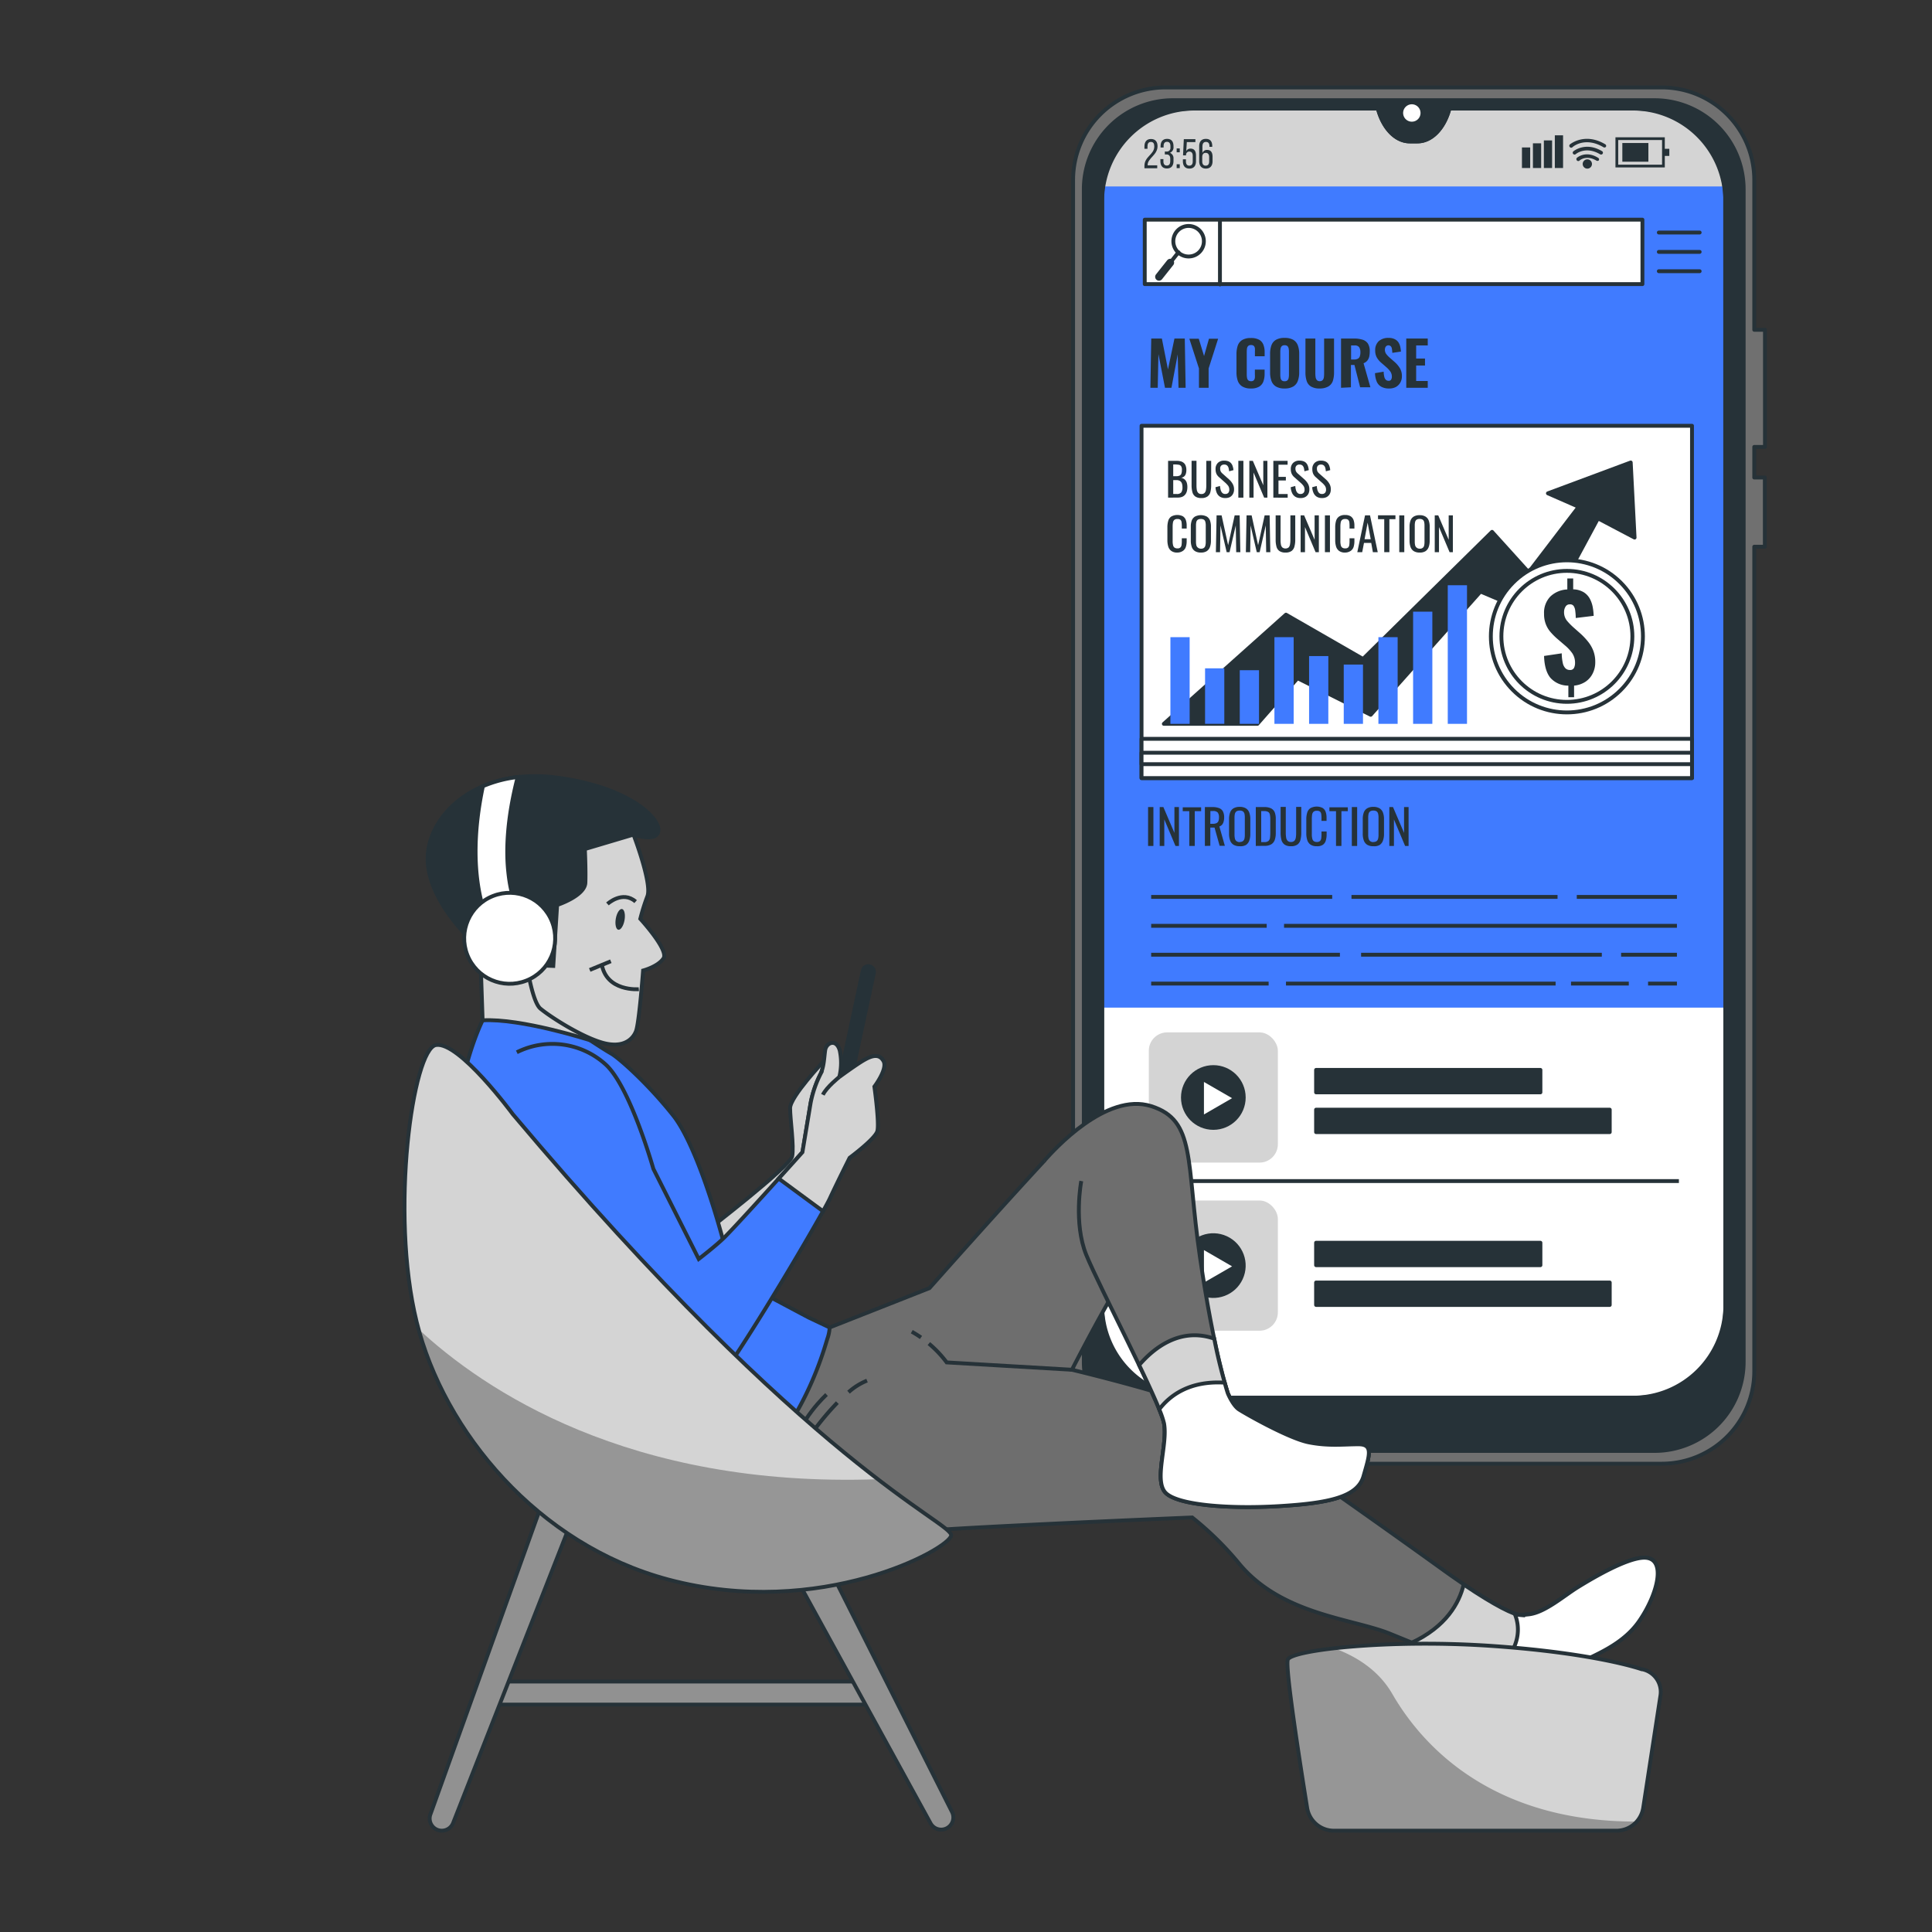 <svg xmlns="http://www.w3.org/2000/svg" viewBox="0 0 500 500"><rect x="0" y="0" width="500" height="500" fill="#333333" stroke="none"/><g id="freepik--Device--inject-11"><path d="M446.52,43.18V346.63a15.09,15.09,0,0,1-15.08,15.09H300.32a15.09,15.09,0,0,1-15.08-15.09V43.17A15.07,15.07,0,0,1,300.31,28.1h56.28l.05.17c1.4,5.05,4.63,8.33,8.21,8.33h2c3.59,0,6.81-3.28,8.22-8.33l.05-.17h56.27A15.08,15.08,0,0,1,446.52,43.18Z" style="fill:#fff"></path><path d="M446.52,260.77V43.18A15.08,15.08,0,0,0,431.44,28.1H375.17l-.05.17c-1.41,5.05-4.63,8.33-8.22,8.33h-2c-3.58,0-6.81-3.28-8.21-8.33l-.05-.17H300.31a15.07,15.07,0,0,0-15.07,15.07v217.6Z" style="fill:#407BFF"></path><path d="M375.12,28.27c-1.41,5.05-4.63,8.33-8.22,8.33h-2c-3.58,0-6.81-3.28-8.21-8.33l-.05-.17H309.16a23.93,23.93,0,0,0-23.63,20.15H446.22A23.93,23.93,0,0,0,422.6,28.1H375.17Z" style="fill:#d4d4d4"></path><path d="M456.77,115.66V85.35H454V46.55a23.92,23.92,0,0,0-23.92-23.92H301.64a23.92,23.92,0,0,0-23.92,23.92V354.88a23.92,23.92,0,0,0,23.92,23.92H430.11A23.92,23.92,0,0,0,454,354.88V141.49h2.74V123.58H454v-7.92ZM446.52,337.8a23.93,23.93,0,0,1-23.92,23.92H309.16a23.92,23.92,0,0,1-23.92-23.92V52A23.92,23.92,0,0,1,309.16,28.1h47.43l.05.17c1.4,5.05,4.63,8.33,8.21,8.33h2c3.59,0,6.81-3.28,8.22-8.33l.05-.17H422.6A23.93,23.93,0,0,1,446.52,52Z" style="fill:#707070;stroke:#263238;stroke-linejoin:round"></path><path d="M428.2,25.93H303.56A23.06,23.06,0,0,0,280.49,49V352.44a23.06,23.06,0,0,0,23.07,23.06H428.2a23.06,23.06,0,0,0,23.06-23.06V49A23.06,23.06,0,0,0,428.2,25.93Zm18.32,312.72a23.07,23.07,0,0,1-23.07,23.07H308.31a23.07,23.07,0,0,1-23.07-23.07V51.16A23.06,23.06,0,0,1,308.3,28.1h48.29l.05.17c1.4,5.05,4.63,8.33,8.21,8.33h2c3.59,0,6.81-3.28,8.22-8.33l.05-.17h48.28a23.07,23.07,0,0,1,23.07,23.07Z" style="fill:#263238;stroke:#263238;stroke-linejoin:round"></path><path d="M367.63,29.24a2.25,2.25,0,1,0-2.25,2.25A2.24,2.24,0,0,0,367.63,29.24Z" style="fill:#fff"></path><path d="M299.57,37.85c0,2.27-2.55,3.09-2.56,4.82v.12h2.48v.76h-3.31v-.64c0-2.43,2.55-2.91,2.55-5,0-.77-.26-1.18-.88-1.18s-.88.44-.88,1.11v.66h-.79v-.61c0-1.15.53-1.92,1.69-1.92S299.57,36.7,299.57,37.85Z" style="fill:#263238"></path><path d="M303.7,37.84V38a1.5,1.5,0,0,1-.92,1.55,1.5,1.5,0,0,1,.92,1.56v.58c0,1.16-.54,1.91-1.7,1.91s-1.69-.75-1.69-1.91v-.51h.78v.57c0,.68.28,1.09.88,1.09s.89-.4.89-1.17v-.58c0-.74-.32-1.1-.95-1.12h-.45v-.75H302a.91.91,0,0,0,.91-1v-.35c0-.77-.27-1.17-.89-1.17s-.88.42-.88,1.1v.38h-.78v-.34c0-1.15.53-1.9,1.69-1.9S303.7,36.69,303.7,37.84Z" style="fill:#263238"></path><path d="M305.32,38.41v1h-.8v-1Zm0,4.1v1h-.8v-1Z" style="fill:#263238"></path><path d="M307,39.09a1.23,1.23,0,0,1,1.12-.63c1,0,1.4.71,1.4,1.79v1.47c0,1.16-.54,1.91-1.7,1.91s-1.69-.75-1.69-1.91v-.5h.79v.56c0,.68.28,1.09.88,1.09s.88-.41.88-1.09V40.31c0-.67-.28-1.08-.88-1.08a.82.82,0,0,0-.85.8v.18h-.78l.2-4.19h3v.75h-2.22Z" style="fill:#263238"></path><path d="M313.73,37.83V38H313v-.2c0-.67-.28-1.07-.9-1.07s-.91.41-.91,1.21V39.6a1.21,1.21,0,0,1,1.22-.8c1,0,1.4.7,1.4,1.78v1.14c0,1.16-.58,1.91-1.73,1.91s-1.73-.75-1.73-1.91V37.88c0-1.19.54-1.94,1.73-1.94S313.73,36.68,313.73,37.83Zm-2.59,2.82v1.13c0,.68.28,1.09.89,1.09s.9-.41.9-1.09V40.65c0-.68-.29-1.09-.9-1.09S311.14,40,311.14,40.65Z" style="fill:#263238"></path><rect x="393.88" y="38.16" width="2.13" height="5.32" style="fill:#263238"></rect><rect x="396.72" y="37.09" width="2.13" height="6.39" style="fill:#263238"></rect><rect x="399.55" y="36.34" width="2.13" height="7.14" style="fill:#263238"></rect><rect x="402.39" y="35.02" width="2.13" height="8.46" style="fill:#263238"></rect><path d="M430.85,43.33H418.08v-7.8h12.77Zm-12.06-.71h11.35V36.24H418.79Z" style="fill:#263238"></path><rect x="419.86" y="37.01" width="6.74" height="4.84" style="fill:#263238"></rect><rect x="430.41" y="38.51" width="1.61" height="1.84" style="fill:#263238"></rect><path d="M413.4,41.64a.51.51,0,0,1-.24-.07c-2.6-1.55-4.32-.11-4.39,0a.47.47,0,0,1-.67-.05.48.48,0,0,1,0-.67c.09-.08,2.29-2,5.51,0a.47.47,0,0,1,.16.65A.49.49,0,0,1,413.4,41.64Z" style="fill:#263238"></path><path d="M414.36,40a.5.5,0,0,1-.24-.06c-3.76-2.24-6.28-.08-6.31-.06a.47.47,0,1,1-.63-.71s3.08-2.64,7.43-.05a.47.47,0,0,1,.16.65A.48.48,0,0,1,414.36,40Z" style="fill:#263238"></path><path d="M415.24,38.18a.55.55,0,0,1-.25-.07c-4.76-2.83-7.92-.17-8.05,0a.47.47,0,0,1-.67-.05.47.47,0,0,1,0-.67s3.79-3.25,9.17-.05a.48.48,0,0,1,.17.65A.49.49,0,0,1,415.24,38.18Z" style="fill:#263238"></path><path d="M412,42.43a1.2,1.2,0,1,1-1.2-1.19A1.2,1.2,0,0,1,412,42.43Z" style="fill:#263238"></path><rect x="295.43" y="110.19" width="142.46" height="91.17" style="fill:#fff;stroke:#263238;stroke-linecap:round;stroke-linejoin:round"></rect><rect x="295.43" y="191.21" width="142.46" height="10.16" style="fill:#fff;stroke:#263238;stroke-linecap:round;stroke-linejoin:round"></rect><rect x="295.43" y="194.81" width="142.46" height="2.96" style="fill:#fff;stroke:#263238;stroke-linecap:round;stroke-linejoin:round"></rect><path d="M297.72,100.36l.22-12.75h2.75l1.58,8,1.68-8h2.67l.22,12.75H305l-.21-8.64-1.62,8.64H301.5l-1.7-8.71-.18,8.71Z" style="fill:#263238"></path><path d="M310.29,100.36v-5l-2.49-7.7h2.44l1.37,4.48,1.27-4.48h2.37l-2.46,7.7v5Z" style="fill:#263238"></path><path d="M323.72,100.54a4.09,4.09,0,0,1-2.25-.54,2.81,2.81,0,0,1-1.15-1.49A6.72,6.72,0,0,1,320,96.3V91.72a7,7,0,0,1,.33-2.28A2.73,2.73,0,0,1,321.47,88a4.19,4.19,0,0,1,2.25-.52,4.33,4.33,0,0,1,2.15.45,2.5,2.5,0,0,1,1.1,1.3,5.21,5.21,0,0,1,.32,1.93V92.2h-2.52V91a7.21,7.21,0,0,0,0-.83,1.13,1.13,0,0,0-.26-.63,1,1,0,0,0-.74-.24,1,1,0,0,0-.75.25,1.16,1.16,0,0,0-.3.65,6.13,6.13,0,0,0-.06.89v5.8a5,5,0,0,0,.08.93,1.12,1.12,0,0,0,.33.62,1.06,1.06,0,0,0,.7.21.92.92,0,0,0,.72-.24,1.28,1.28,0,0,0,.27-.66,5.94,5.94,0,0,0,0-.86V95.65h2.52v1.06a5.8,5.8,0,0,1-.31,2,2.63,2.63,0,0,1-1.09,1.35A4,4,0,0,1,323.72,100.54Z" style="fill:#263238"></path><path d="M332.44,100.54a4.19,4.19,0,0,1-2.22-.51,2.8,2.8,0,0,1-1.17-1.44,6.46,6.46,0,0,1-.35-2.24V91.59a6.46,6.46,0,0,1,.35-2.24,2.73,2.73,0,0,1,1.17-1.41,4.3,4.3,0,0,1,2.22-.49,4.37,4.37,0,0,1,2.25.49,2.8,2.8,0,0,1,1.18,1.42,6.17,6.17,0,0,1,.36,2.23v4.76a6.23,6.23,0,0,1-.36,2.24,2.77,2.77,0,0,1-1.18,1.44A4.26,4.26,0,0,1,332.44,100.54Zm0-1.88a1,1,0,0,0,.75-.23,1.15,1.15,0,0,0,.31-.61,4.33,4.33,0,0,0,.08-.83V91a4.22,4.22,0,0,0-.08-.82,1.22,1.22,0,0,0-.31-.61,1.07,1.07,0,0,0-.75-.22,1,1,0,0,0-.7.22,1.16,1.16,0,0,0-.32.61,4.22,4.22,0,0,0-.08.82v6a5.35,5.35,0,0,0,.07.83,1.08,1.08,0,0,0,.31.61A1,1,0,0,0,332.44,98.66Z" style="fill:#263238"></path><path d="M341.55,100.54a4.26,4.26,0,0,1-2.25-.5,2.61,2.61,0,0,1-1.13-1.43,7,7,0,0,1-.32-2.28V87.61h2.56v9.08a7,7,0,0,0,.07.93,1.48,1.48,0,0,0,.32.74.93.93,0,0,0,.75.29,1,1,0,0,0,.76-.29,1.39,1.39,0,0,0,.31-.74,7,7,0,0,0,.06-.93V87.61h2.57v8.72a7.24,7.24,0,0,1-.32,2.28A2.65,2.65,0,0,1,343.8,100,4.31,4.31,0,0,1,341.55,100.54Z" style="fill:#263238"></path><path d="M347.06,100.36V87.61h3.31a7.18,7.18,0,0,1,2.21.29,2.55,2.55,0,0,1,1.42,1,3.63,3.63,0,0,1,.49,2,6.44,6.44,0,0,1-.13,1.39,2.72,2.72,0,0,1-.47,1,2.39,2.39,0,0,1-1,.72l1.77,6.22H352l-1.47-5.78h-.91v5.78Zm2.6-7.32h.75a2,2,0,0,0,1-.21,1.09,1.09,0,0,0,.51-.62,3.07,3.07,0,0,0,.15-1,2.4,2.4,0,0,0-.32-1.35,1.38,1.38,0,0,0-1.21-.46h-.88Z" style="fill:#263238"></path><path d="M359.5,100.54a4,4,0,0,1-2-.44,2.79,2.79,0,0,1-1.19-1.3,6.22,6.22,0,0,1-.46-2.23l2.24-.38a6.41,6.41,0,0,0,.16,1.31,1.59,1.59,0,0,0,.41.79,1,1,0,0,0,.69.26.72.72,0,0,0,.68-.31,1.46,1.46,0,0,0,.18-.73,2.3,2.3,0,0,0-.38-1.34,6.4,6.4,0,0,0-1-1.1l-1.32-1.15a5.27,5.27,0,0,1-1.16-1.35,3.61,3.61,0,0,1-.45-1.86,3.13,3.13,0,0,1,.92-2.42,3.63,3.63,0,0,1,2.53-.84,3.4,3.4,0,0,1,1.57.31,2.41,2.41,0,0,1,1,.85,3.53,3.53,0,0,1,.47,1.15,8.66,8.66,0,0,1,.17,1.23l-2.23.33a8.8,8.8,0,0,0-.1-1,1.29,1.29,0,0,0-.28-.69.88.88,0,0,0-1.32.08,1.43,1.43,0,0,0-.22.75,1.92,1.92,0,0,0,.31,1.11,6.18,6.18,0,0,0,.84.91l1.29,1.13a7.16,7.16,0,0,1,1.38,1.58,3.94,3.94,0,0,1,.58,2.2,3.25,3.25,0,0,1-.41,1.62,3,3,0,0,1-1.14,1.14A3.54,3.54,0,0,1,359.5,100.54Z" style="fill:#263238"></path><path d="M363.94,100.36V87.61h5.56V89.4h-3v3.39h2.29V94.6h-2.29v4h3v1.76Z" style="fill:#263238"></path><path d="M297.12,218.93V208.87h1.38v10.06Z" style="fill:#263238"></path><path d="M300.13,218.93V208.87h.95l2.86,6.68v-6.68h1.17v10.06h-.9l-2.89-6.87v6.87Z" style="fill:#263238"></path><path d="M307.79,218.93v-9h-1.7v-1h4.76v1H309.2v9Z" style="fill:#263238"></path><path d="M311.82,218.93V208.87h2a4.46,4.46,0,0,1,1.67.27,1.81,1.81,0,0,1,1,.85,3.31,3.31,0,0,1,.32,1.55,3.9,3.9,0,0,1-.13,1.06,2,2,0,0,1-.39.81,1.64,1.64,0,0,1-.72.48l1.42,5h-1.35l-1.32-4.72h-1.09v4.72Zm1.4-5.73h.53a2.62,2.62,0,0,0,1-.14,1,1,0,0,0,.55-.51,2.33,2.33,0,0,0,.17-1,2,2,0,0,0-.32-1.27,1.61,1.61,0,0,0-1.28-.39h-.62Z" style="fill:#263238"></path><path d="M320.84,219a3,3,0,0,1-1.63-.39,2.17,2.17,0,0,1-.87-1.14,5,5,0,0,1-.26-1.73V212a5.13,5.13,0,0,1,.26-1.71,2.15,2.15,0,0,1,.87-1.09,3.1,3.1,0,0,1,1.63-.38,2.93,2.93,0,0,1,1.61.39,2.09,2.09,0,0,1,.86,1.09,4.77,4.77,0,0,1,.27,1.7v3.83a5,5,0,0,1-.27,1.71,2.21,2.21,0,0,1-.86,1.14A2.84,2.84,0,0,1,320.84,219Zm0-1.1a1.33,1.33,0,0,0,.84-.23,1.19,1.19,0,0,0,.39-.65,4.64,4.64,0,0,0,.09-1v-4.41a4.51,4.51,0,0,0-.09-1,1.15,1.15,0,0,0-.39-.62,1.41,1.41,0,0,0-.84-.21,1.48,1.48,0,0,0-.86.21,1.15,1.15,0,0,0-.39.62,4.45,4.45,0,0,0-.1,1v4.41a4.59,4.59,0,0,0,.1,1,1.19,1.19,0,0,0,.39.65A1.4,1.4,0,0,0,320.84,217.94Z" style="fill:#263238"></path><path d="M325,218.93V208.87h2.19a3.85,3.85,0,0,1,1.77.34,2,2,0,0,1,.93,1,4.61,4.61,0,0,1,.28,1.7v3.7a5.23,5.23,0,0,1-.28,1.8,2.14,2.14,0,0,1-.91,1.11,3.17,3.17,0,0,1-1.68.38Zm1.4-1h.8a1.58,1.58,0,0,0,1.09-.3,1.31,1.31,0,0,0,.39-.87,10.9,10.9,0,0,0,.07-1.38v-3.27a6.33,6.33,0,0,0-.1-1.27,1,1,0,0,0-.43-.7,2,2,0,0,0-1.06-.23h-.76Z" style="fill:#263238"></path><path d="M334.1,219a2.75,2.75,0,0,1-1.67-.43,2.18,2.18,0,0,1-.8-1.22,7.3,7.3,0,0,1-.21-1.85v-6.67h1.34v6.73a7.08,7.08,0,0,0,.09,1.18,1.56,1.56,0,0,0,.38.85,1.15,1.15,0,0,0,.87.31,1.2,1.2,0,0,0,.89-.31,1.63,1.63,0,0,0,.37-.85,7.14,7.14,0,0,0,.08-1.18v-6.73h1.33v6.67a7.3,7.3,0,0,1-.21,1.85,2.16,2.16,0,0,1-.79,1.22A2.73,2.73,0,0,1,334.1,219Z" style="fill:#263238"></path><path d="M340.77,219a2.72,2.72,0,0,1-1.65-.44,2.25,2.25,0,0,1-.82-1.21,5.57,5.57,0,0,1-.23-1.69v-3.55a6,6,0,0,1,.23-1.78,2.12,2.12,0,0,1,.82-1.17,3.42,3.42,0,0,1,3.15-.07,1.92,1.92,0,0,1,.8,1,4.49,4.49,0,0,1,.24,1.56v.79H342v-.71a7.05,7.05,0,0,0-.06-1,1.07,1.07,0,0,0-.3-.67,1.18,1.18,0,0,0-.83-.23,1.24,1.24,0,0,0-.87.25,1.3,1.3,0,0,0-.36.72,6.85,6.85,0,0,0-.08,1.09v4a4.21,4.21,0,0,0,.13,1.19,1,1,0,0,0,.41.63,1.33,1.33,0,0,0,.77.19,1.12,1.12,0,0,0,.82-.26,1.23,1.23,0,0,0,.31-.7,7.89,7.89,0,0,0,.06-1v-.75h1.33v.75a5.67,5.67,0,0,1-.22,1.62,2,2,0,0,1-.78,1.09A2.59,2.59,0,0,1,340.77,219Z" style="fill:#263238"></path><path d="M345.76,218.93v-9h-1.71v-1h4.76v1h-1.65v9Z" style="fill:#263238"></path><path d="M349.85,218.93V208.87h1.38v10.06Z" style="fill:#263238"></path><path d="M355.43,219a2.94,2.94,0,0,1-1.62-.39,2.17,2.17,0,0,1-.87-1.14,5,5,0,0,1-.26-1.73V212a4.88,4.88,0,0,1,.26-1.71,2.15,2.15,0,0,1,.87-1.09,3,3,0,0,1,1.62-.38,2.94,2.94,0,0,1,1.62.39,2.14,2.14,0,0,1,.86,1.09,4.77,4.77,0,0,1,.27,1.7v3.83a5,5,0,0,1-.27,1.71,2.26,2.26,0,0,1-.86,1.14A2.86,2.86,0,0,1,355.43,219Zm0-1.1a1.35,1.35,0,0,0,.85-.23,1.12,1.12,0,0,0,.38-.65,4,4,0,0,0,.1-1v-4.41a3.91,3.91,0,0,0-.1-1,1.08,1.08,0,0,0-.38-.62,1.42,1.42,0,0,0-.85-.21,1.46,1.46,0,0,0-.85.21,1.15,1.15,0,0,0-.39.62,3.91,3.91,0,0,0-.1,1v4.41a4,4,0,0,0,.1,1,1.19,1.19,0,0,0,.39.65A1.39,1.39,0,0,0,355.43,217.94Z" style="fill:#263238"></path><path d="M359.56,218.93V208.87h.95l2.86,6.68v-6.68h1.17v10.06h-.9l-2.89-6.87v6.87Z" style="fill:#263238"></path><path d="M302.3,128.79v-9.53h2.19a4.13,4.13,0,0,1,1.12.14,2,2,0,0,1,.79.44,1.66,1.66,0,0,1,.47.75,3.07,3.07,0,0,1,.16,1.06,3.13,3.13,0,0,1-.15,1,1.47,1.47,0,0,1-.45.67,1.5,1.5,0,0,1-.77.32,2,2,0,0,1,.93.44,1.94,1.94,0,0,1,.53.8,3.7,3.7,0,0,1,.17,1.17,4.35,4.35,0,0,1-.14,1.12,2.35,2.35,0,0,1-.45.86,2,2,0,0,1-.76.55,3,3,0,0,1-1.1.19Zm1.33-5.55h.79a2.1,2.1,0,0,0,.88-.16.89.89,0,0,0,.44-.51,2.64,2.64,0,0,0,.13-.92,1.66,1.66,0,0,0-.2-1,.88.88,0,0,0-.62-.37,6.45,6.45,0,0,0-1.1-.08h-.32Zm0,4.6h.89a1.4,1.4,0,0,0,1.2-.42,2.36,2.36,0,0,0,.3-1.35,2.87,2.87,0,0,0-.16-1,1.19,1.19,0,0,0-.51-.61,1.78,1.78,0,0,0-.93-.21h-.79Z" style="fill:#263238"></path><path d="M310.92,128.89a2.6,2.6,0,0,1-1.59-.41,2,2,0,0,1-.75-1.16,6.88,6.88,0,0,1-.2-1.74v-6.32h1.27v6.38a7.41,7.41,0,0,0,.08,1.11,1.52,1.52,0,0,0,.36.8,1.07,1.07,0,0,0,.83.3,1.09,1.09,0,0,0,.84-.3,1.52,1.52,0,0,0,.35-.8,7.41,7.41,0,0,0,.08-1.11v-6.38h1.26v6.32a6.88,6.88,0,0,1-.2,1.74,2,2,0,0,1-.75,1.16A2.54,2.54,0,0,1,310.92,128.89Z" style="fill:#263238"></path><path d="M317.09,128.89a2.47,2.47,0,0,1-1.37-.35,2.25,2.25,0,0,1-.83-1,4.24,4.24,0,0,1-.32-1.45l1.17-.32a6.26,6.26,0,0,0,.16,1,1.73,1.73,0,0,0,.41.77,1,1,0,0,0,.78.3,1,1,0,0,0,.79-.29,1.21,1.21,0,0,0,.26-.83,1.73,1.73,0,0,0-.29-1,6,6,0,0,0-.74-.79l-1.6-1.42a2.62,2.62,0,0,1-.7-.89,2.91,2.91,0,0,1-.22-1.21,2.13,2.13,0,0,1,.6-1.62,2.23,2.23,0,0,1,1.63-.58,3,3,0,0,1,1,.15,1.8,1.8,0,0,1,.71.45,2,2,0,0,1,.46.77,4.1,4.1,0,0,1,.23,1.09l-1.13.3a4.42,4.42,0,0,0-.14-.86,1.32,1.32,0,0,0-.37-.64,1.08,1.08,0,0,0-.76-.24,1.06,1.06,0,0,0-.77.27,1,1,0,0,0-.27.78,1.68,1.68,0,0,0,.14.72,2,2,0,0,0,.48.57L318,124a4.73,4.73,0,0,1,.95,1.12,2.79,2.79,0,0,1,.42,1.55,2.34,2.34,0,0,1-.3,1.21,1.94,1.94,0,0,1-.8.78A2.54,2.54,0,0,1,317.09,128.89Z" style="fill:#263238"></path><path d="M320.48,128.79v-9.53h1.31v9.53Z" style="fill:#263238"></path><path d="M323.33,128.79v-9.53h.9l2.71,6.33v-6.33H328v9.53h-.84l-2.74-6.5v6.5Z" style="fill:#263238"></path><path d="M329.54,128.79v-9.53h3.69v1h-2.36v3.15h1.91v.94h-1.91v3.5h2.38v.95Z" style="fill:#263238"></path><path d="M336.57,128.89a2.43,2.43,0,0,1-1.37-.35,2.25,2.25,0,0,1-.83-1,4,4,0,0,1-.33-1.45l1.18-.32a4.56,4.56,0,0,0,.16,1,1.72,1.72,0,0,0,.4.77,1,1,0,0,0,.79.3,1,1,0,0,0,.78-.29,1.17,1.17,0,0,0,.27-.83,1.67,1.67,0,0,0-.3-1,4.87,4.87,0,0,0-.74-.79l-1.6-1.42a2.72,2.72,0,0,1-.69-.89,2.9,2.9,0,0,1-.23-1.21,2.13,2.13,0,0,1,.61-1.62,2.23,2.23,0,0,1,1.63-.58,3,3,0,0,1,1,.15,1.77,1.77,0,0,1,.72.45,2.16,2.16,0,0,1,.46.77,4.54,4.54,0,0,1,.23,1.09l-1.13.3a4.42,4.42,0,0,0-.14-.86,1.41,1.41,0,0,0-.37-.64,1.1,1.1,0,0,0-.76-.24,1,1,0,0,0-.77.27,1,1,0,0,0-.28.78,1.54,1.54,0,0,0,.15.72,2,2,0,0,0,.48.57l1.61,1.42a4.73,4.73,0,0,1,.95,1.12,2.87,2.87,0,0,1,.41,1.55,2.43,2.43,0,0,1-.29,1.21,2,2,0,0,1-.81.78A2.48,2.48,0,0,1,336.57,128.89Z" style="fill:#263238"></path><path d="M342.13,128.89a2.45,2.45,0,0,1-1.37-.35,2.25,2.25,0,0,1-.83-1,4,4,0,0,1-.33-1.45l1.18-.32a5.28,5.28,0,0,0,.16,1,1.82,1.82,0,0,0,.4.77,1,1,0,0,0,.79.3,1,1,0,0,0,.78-.29,1.17,1.17,0,0,0,.27-.83,1.67,1.67,0,0,0-.3-1,4.87,4.87,0,0,0-.74-.79l-1.6-1.42a2.72,2.72,0,0,1-.69-.89,2.91,2.91,0,0,1-.22-1.21,2.13,2.13,0,0,1,.6-1.62,2.23,2.23,0,0,1,1.63-.58,3,3,0,0,1,1,.15,1.8,1.8,0,0,1,.71.45,2.16,2.16,0,0,1,.46.77,4.1,4.1,0,0,1,.23,1.09l-1.13.3a4.42,4.42,0,0,0-.14-.86,1.32,1.32,0,0,0-.37-.64,1.1,1.1,0,0,0-.76-.24,1.06,1.06,0,0,0-.77.27,1,1,0,0,0-.27.78,1.54,1.54,0,0,0,.14.72,2,2,0,0,0,.48.57l1.61,1.42a4.73,4.73,0,0,1,.95,1.12,2.78,2.78,0,0,1,.41,1.55,2.33,2.33,0,0,1-.29,1.21,2,2,0,0,1-.81.78A2.48,2.48,0,0,1,342.13,128.89Z" style="fill:#263238"></path><path d="M304.69,143a2.49,2.49,0,0,1-1.57-.43,2.16,2.16,0,0,1-.78-1.14,5.63,5.63,0,0,1-.22-1.6v-3.36a6,6,0,0,1,.22-1.68,2,2,0,0,1,.78-1.11,3.23,3.23,0,0,1,3-.07,1.92,1.92,0,0,1,.76.94,4.28,4.28,0,0,1,.23,1.47v.76h-1.26v-.67a6.46,6.46,0,0,0-.06-.94,1,1,0,0,0-.28-.63,1.13,1.13,0,0,0-.79-.22,1.16,1.16,0,0,0-.82.24,1.13,1.13,0,0,0-.34.68,6.25,6.25,0,0,0-.08,1v3.78a4.28,4.28,0,0,0,.12,1.13,1,1,0,0,0,.39.59,1.29,1.29,0,0,0,.73.18,1,1,0,0,0,.77-.24,1.13,1.13,0,0,0,.3-.66,7.31,7.31,0,0,0,.06-1v-.71h1.26v.71a4.75,4.75,0,0,1-.22,1.53,1.93,1.93,0,0,1-.73,1A2.5,2.5,0,0,1,304.69,143Z" style="fill:#263238"></path><path d="M310.79,143a2.78,2.78,0,0,1-1.54-.38,2.06,2.06,0,0,1-.82-1.07,4.85,4.85,0,0,1-.25-1.65V136.3a4.58,4.58,0,0,1,.25-1.61,2.05,2.05,0,0,1,.83-1,3.39,3.39,0,0,1,3.06,0,2.05,2.05,0,0,1,.82,1,4.58,4.58,0,0,1,.25,1.61v3.63a4.67,4.67,0,0,1-.25,1.62,2.18,2.18,0,0,1-.82,1.08A2.75,2.75,0,0,1,310.79,143Zm0-1a1.23,1.23,0,0,0,.8-.22,1,1,0,0,0,.36-.61,3.6,3.6,0,0,0,.1-.92V136a3.52,3.52,0,0,0-.1-.91,1,1,0,0,0-.36-.59,1.7,1.7,0,0,0-1.6,0,1.05,1.05,0,0,0-.38.59,4.06,4.06,0,0,0-.09.91v4.18a4.15,4.15,0,0,0,.09.92,1.07,1.07,0,0,0,.38.61A1.23,1.23,0,0,0,310.79,142Z" style="fill:#263238"></path><path d="M314.67,142.9l.18-9.52h1.3l1.69,7.72,1.69-7.72h1.29l.18,9.52h-1.07l-.11-6.91-1.61,6.91h-.75l-1.6-6.91-.11,6.91Z" style="fill:#263238"></path><path d="M322.43,142.9l.18-9.52h1.31l1.68,7.72,1.69-7.72h1.29l.18,9.52h-1.07l-.11-6.91L326,142.9h-.75l-1.6-6.91-.1,6.91Z" style="fill:#263238"></path><path d="M332.68,143a2.67,2.67,0,0,1-1.59-.41,2,2,0,0,1-.75-1.16,6.53,6.53,0,0,1-.2-1.75v-6.31h1.27v6.37a6.48,6.48,0,0,0,.08,1.12,1.45,1.45,0,0,0,.36.8,1.33,1.33,0,0,0,1.66,0,1.51,1.51,0,0,0,.35-.8,6.43,6.43,0,0,0,.09-1.12v-6.37h1.26v6.31a6.51,6.51,0,0,1-.21,1.75,2.08,2.08,0,0,1-.74,1.16A2.63,2.63,0,0,1,332.68,143Z" style="fill:#263238"></path><path d="M336.6,142.9v-9.52h.91l2.71,6.32v-6.32h1.1v9.52h-.85l-2.74-6.5v6.5Z" style="fill:#263238"></path><path d="M342.89,142.9v-9.52h1.3v9.52Z" style="fill:#263238"></path><path d="M348.12,143a2.49,2.49,0,0,1-1.57-.43,2.21,2.21,0,0,1-.78-1.14,5.63,5.63,0,0,1-.22-1.6v-3.36a6,6,0,0,1,.22-1.68,2.06,2.06,0,0,1,.78-1.11,2.62,2.62,0,0,1,1.57-.4,2.66,2.66,0,0,1,1.42.33,2,2,0,0,1,.75.94,4.28,4.28,0,0,1,.23,1.47v.76h-1.26v-.67a8.47,8.47,0,0,0-.05-.94,1.09,1.09,0,0,0-.29-.63,1.13,1.13,0,0,0-.79-.22,1.16,1.16,0,0,0-.82.24,1.13,1.13,0,0,0-.34.68,6.25,6.25,0,0,0-.08,1v3.78a4.28,4.28,0,0,0,.12,1.13,1,1,0,0,0,.39.59,1.29,1.29,0,0,0,.73.18,1.07,1.07,0,0,0,.78-.24,1.19,1.19,0,0,0,.29-.66,7.31,7.31,0,0,0,.06-1v-.71h1.26v.71a5.05,5.05,0,0,1-.21,1.53,2,2,0,0,1-.73,1A2.56,2.56,0,0,1,348.12,143Z" style="fill:#263238"></path><path d="M351.27,142.9l2-9.52h1.29l2,9.52h-1.26l-.43-2.4H353l-.46,2.4Zm1.88-3.35h1.59l-.8-4.29Z" style="fill:#263238"></path><path d="M358.24,142.9v-8.54h-1.61v-1h4.51v1h-1.57v8.54Z" style="fill:#263238"></path><path d="M362.13,142.9v-9.52h1.3v9.52Z" style="fill:#263238"></path><path d="M367.41,143a2.82,2.82,0,0,1-1.55-.38,2.11,2.11,0,0,1-.82-1.07,5.11,5.11,0,0,1-.25-1.65V136.3a4.57,4.57,0,0,1,.26-1.61,2,2,0,0,1,.82-1,2.85,2.85,0,0,1,1.54-.36,2.78,2.78,0,0,1,1.52.37,2.05,2.05,0,0,1,.82,1,4.58,4.58,0,0,1,.25,1.61v3.63a4.67,4.67,0,0,1-.25,1.62,2.18,2.18,0,0,1-.82,1.08A2.69,2.69,0,0,1,367.41,143Zm0-1a1.2,1.2,0,0,0,.79-.22,1,1,0,0,0,.37-.61,4.15,4.15,0,0,0,.09-.92V136a4.06,4.06,0,0,0-.09-.91,1,1,0,0,0-.37-.59,1.33,1.33,0,0,0-.79-.2,1.38,1.38,0,0,0-.81.2,1,1,0,0,0-.37.59,4.06,4.06,0,0,0-.09.91v4.18a4.15,4.15,0,0,0,.09.92,1.06,1.06,0,0,0,.37.61A1.24,1.24,0,0,0,367.41,142Z" style="fill:#263238"></path><path d="M371.31,142.9v-9.52h.91l2.7,6.32v-6.32H376v9.52h-.85l-2.74-6.5v6.5Z" style="fill:#263238"></path><line x1="408.07" y1="232.12" x2="433.99" y2="232.12" style="fill:none;stroke:#263238;stroke-miterlimit:10"></line><line x1="349.76" y1="232.12" x2="403.09" y2="232.12" style="fill:none;stroke:#263238;stroke-miterlimit:10"></line><line x1="297.92" y1="232.12" x2="344.77" y2="232.12" style="fill:none;stroke:#263238;stroke-miterlimit:10"></line><line x1="332.31" y1="239.6" x2="433.99" y2="239.6" style="fill:none;stroke:#263238;stroke-miterlimit:10"></line><line x1="297.92" y1="239.6" x2="327.82" y2="239.6" style="fill:none;stroke:#263238;stroke-miterlimit:10"></line><line x1="419.54" y1="247.08" x2="433.99" y2="247.08" style="fill:none;stroke:#263238;stroke-miterlimit:10"></line><line x1="352.25" y1="247.08" x2="414.55" y2="247.08" style="fill:none;stroke:#263238;stroke-miterlimit:10"></line><line x1="297.92" y1="247.08" x2="346.77" y2="247.08" style="fill:none;stroke:#263238;stroke-miterlimit:10"></line><line x1="426.52" y1="254.55" x2="433.99" y2="254.55" style="fill:none;stroke:#263238;stroke-miterlimit:10"></line><line x1="406.58" y1="254.55" x2="421.53" y2="254.55" style="fill:none;stroke:#263238;stroke-miterlimit:10"></line><line x1="332.81" y1="254.55" x2="402.59" y2="254.55" style="fill:none;stroke:#263238;stroke-miterlimit:10"></line><line x1="297.92" y1="254.55" x2="328.32" y2="254.55" style="fill:none;stroke:#263238;stroke-miterlimit:10"></line><polygon points="422.03 119.69 400.6 127.67 408.57 131.16 395.61 148.11 386.14 137.64 352.75 170.54 332.81 159.07 301.2 187.33 325.41 187.33 335.8 175.52 354.74 184.99 383.15 153.09 399.6 160.07 413.56 134.15 423.03 139.13 422.03 119.69" style="fill:#263238;stroke:#263238;stroke-linecap:round;stroke-linejoin:round"></polygon><circle cx="405.51" cy="164.69" r="19.68" transform="translate(2.32 334.98) rotate(-45)" style="fill:#fff;stroke:#263238;stroke-linecap:round;stroke-linejoin:round"></circle><circle cx="405.51" cy="164.69" r="16.95" style="fill:#fff;stroke:#263238;stroke-linecap:round;stroke-linejoin:round"></circle><path d="M405.89,180.44v-3a6.14,6.14,0,0,1-4.63-2q-1.54-1.85-1.66-5.68l4.58-.68a11.63,11.63,0,0,0,.27,2.51,2.71,2.71,0,0,0,.7,1.38,1.63,1.63,0,0,0,1.13.42,1.07,1.07,0,0,0,1.09-.57,2.9,2.9,0,0,0,.25-1.2,4.38,4.38,0,0,0-.7-2.53,10.75,10.75,0,0,0-1.93-2.08l-2.13-1.83a17,17,0,0,1-1.63-1.66,6.93,6.93,0,0,1-1.18-2,7.19,7.19,0,0,1-.45-2.68,6,6,0,0,1,1.63-4.46,6.72,6.72,0,0,1,4.39-1.83v-2.84h1.52v2.81a5.55,5.55,0,0,1,2.79.79,4.57,4.57,0,0,1,1.57,1.74,7.61,7.61,0,0,1,.72,2.19,15.55,15.55,0,0,1,.22,2.14l-4.64.56c0-.71-.06-1.34-.13-1.88a2.69,2.69,0,0,0-.42-1.24,1.09,1.09,0,0,0-1-.41,1.19,1.19,0,0,0-1.11.63,2.52,2.52,0,0,0-.36,1.26,3.5,3.5,0,0,0,.73,2.32,16.71,16.71,0,0,0,1.6,1.66l2,1.77a18.26,18.26,0,0,1,1.87,2,8.8,8.8,0,0,1,1.36,2.34,8,8,0,0,1,.51,3,6.34,6.34,0,0,1-.66,2.9,5.5,5.5,0,0,1-1.88,2.15,6.5,6.5,0,0,1-2.94,1v3Z" style="fill:#263238"></path><rect x="302.9" y="164.9" width="4.98" height="22.43" style="fill:#407BFF"></rect><rect x="311.87" y="172.96" width="4.98" height="14.36" style="fill:#407BFF"></rect><rect x="320.85" y="173.45" width="4.98" height="13.88" style="fill:#407BFF"></rect><rect x="329.82" y="164.9" width="4.98" height="22.43" style="fill:#407BFF"></rect><rect x="338.79" y="169.79" width="4.98" height="17.54" style="fill:#407BFF"></rect><rect x="347.76" y="171.99" width="4.98" height="15.34" style="fill:#407BFF"></rect><rect x="356.73" y="164.9" width="4.98" height="22.43" style="fill:#407BFF"></rect><rect x="365.71" y="158.3" width="4.98" height="29.03" style="fill:#407BFF"></rect><rect x="374.68" y="151.46" width="4.98" height="35.87" style="fill:#407BFF"></rect><rect x="340.6" y="276.89" width="58.06" height="5.81" style="fill:#263238;stroke:#263238;stroke-linecap:round;stroke-linejoin:round"></rect><rect x="340.6" y="287.18" width="76" height="5.81" style="fill:#263238;stroke:#263238;stroke-linecap:round;stroke-linejoin:round"></rect><rect x="340.6" y="321.62" width="58.06" height="5.81" style="fill:#263238;stroke:#263238;stroke-linecap:round;stroke-linejoin:round"></rect><rect x="340.6" y="331.91" width="76" height="5.81" style="fill:#263238;stroke:#263238;stroke-linecap:round;stroke-linejoin:round"></rect><rect x="297.31" y="267.18" width="33.4" height="33.7" rx="4.75" style="fill:#d4d4d4"></rect><circle cx="314.01" cy="284.03" r="8.37" style="fill:#263238"></circle><polygon points="318.86 284.21 311.58 280.01 311.58 288.42 318.86 284.21" style="fill:#fff"></polygon><rect x="297.31" y="310.69" width="33.4" height="33.7" rx="4.75" style="fill:#d4d4d4"></rect><circle cx="314.01" cy="327.54" r="8.37" transform="translate(-115.09 475.05) rotate(-65.18)" style="fill:#263238"></circle><polygon points="318.86 327.73 311.58 323.52 311.58 331.93 318.86 327.73" style="fill:#fff"></polygon><line x1="299.1" y1="305.66" x2="434.5" y2="305.66" style="fill:none;stroke:#263238;stroke-miterlimit:10"></line><line x1="429.3" y1="60.18" x2="439.87" y2="60.18" style="fill:#fff;stroke:#263238;stroke-linecap:round;stroke-linejoin:round"></line><line x1="429.3" y1="65.19" x2="439.87" y2="65.19" style="fill:#fff;stroke:#263238;stroke-linecap:round;stroke-linejoin:round"></line><line x1="429.3" y1="70.19" x2="439.87" y2="70.19" style="fill:#fff;stroke:#263238;stroke-linecap:round;stroke-linejoin:round"></line><rect x="296.26" y="56.85" width="128.8" height="16.68" style="fill:#fff;stroke:#263238;stroke-linecap:round;stroke-linejoin:round"></rect><path d="M311.56,62.44a3.95,3.95,0,1,0-3.94,3.94A3.94,3.94,0,0,0,311.56,62.44Z" style="fill:#fff;stroke:#263238;stroke-linecap:round;stroke-linejoin:round"></path><line x1="302.86" y1="67.97" x2="299.95" y2="71.64" style="fill:none;stroke:#263238;stroke-linecap:round;stroke-linejoin:round;stroke-width:2px"></line><line x1="304.99" y1="65.29" x2="302.86" y2="67.97" style="fill:none;stroke:#263238;stroke-linecap:round;stroke-linejoin:round"></line><line x1="315.72" y1="56.96" x2="315.72" y2="73.61" style="fill:#fff;stroke:#263238;stroke-linecap:round;stroke-linejoin:round"></line></g><g id="freepik--Character--inject-11"><path d="M213.25,274.56s-8.77,9.3-8.77,12.22,1.06,9.84.53,12.49-22.32,19.4-22.32,19.4l6.64,16.74s17.8-28.16,23.12-35.6,11.16-15.15,11.69-19.14S215.64,273,213.25,274.56Z" style="fill:#d4d4d4;stroke:#263238;stroke-miterlimit:10"></path><path d="M214.71,343.55l25.83-10.18s16.82-19,29.7-32.92,29-10.74,29-.72-4.65,25-8.94,31.5-12.89,23.26-12.89,23.26,30.07,7.16,38.3,11.81S357,394.41,374,406.66c11.18,8,17.67,11.26,19.46,11.26.48,0,1.34-.08,2.36-.2,4.09-.48,9-4.79,12.52-7,4.83-3,12.22-7.15,16.52-7.6,6.8-.72,4.3,9.3-.71,16.46s-14,9.31-17.18,11.81-10,3.94-12.53,4.3-25.05-8.95-34.72-12.89-27.9-4.84-38.92-18a81.94,81.94,0,0,0-12.26-12.08s-59.77,2.5-70.51,3.58-35.43,1.79-45.81,1.79-15.67-4.11-15.67-4.11-4-5.56,2.07-14.5S214.71,343.55,214.71,343.55Z" style="fill:#6e6e6e;stroke:#263238;stroke-miterlimit:10"></path><path d="M424.15,419.63c5-7.16,7.51-17.18.71-16.46-4.3.45-11.69,4.61-16.52,7.6-3.51,2.16-8.43,6.47-12.52,7-1,.12-1.88.2-2.36.2-1.51,0-6.41-2.32-14.66-7.91-1.16,4.82-4.52,10.91-13.52,15.11,10.87,4.43,27.06,10.92,29.16,10.62,2.51-.36,9.31-1.79,12.53-4.3S419.14,426.79,424.15,419.63Z" style="fill:#d4d4d4;stroke:#263238;stroke-miterlimit:10"></path><path d="M424.15,419.63c5-7.16,7.51-17.18.71-16.46-4.3.45-11.69,4.61-16.52,7.6-3.51,2.16-8.43,6.47-12.52,7-1,.12-1.88.2-2.36.2a5.14,5.14,0,0,1-1.46-.34c1.22,2.9,2.3,9.11-6,15.67,4.32,1.57,7.6,2.61,8.47,2.49,2.51-.36,9.31-1.79,12.53-4.3S419.14,426.79,424.15,419.63Z" style="fill:#fff;stroke:#263238;stroke-miterlimit:10"></path><path d="M238.35,346.14a26.33,26.33,0,0,0-2.39-1.5" style="fill:none;stroke:#263238;stroke-miterlimit:10"></path><path d="M277.4,354.49l-32.4-1.9a28.23,28.23,0,0,0-4.61-4.87" style="fill:none;stroke:#263238;stroke-miterlimit:10"></path><path d="M219.6,360.3a16.42,16.42,0,0,1,4.79-3" style="fill:none;stroke:#263238;stroke-miterlimit:10"></path><path d="M210.29,370.67a72.81,72.81,0,0,1,6.42-7.67" style="fill:none;stroke:#263238;stroke-miterlimit:10"></path><path d="M213.91,360.91s-7.23,6.5-9,14.82" style="fill:none;stroke:#263238;stroke-miterlimit:10"></path><path d="M214.71,343.55a10.07,10.07,0,0,1-.57,2.86c-.58,1.73-4.3,16.08-14.35,28.41a83.72,83.72,0,0,1-23.24,19.23,213.72,213.72,0,0,1-33-31.85c-16.94-20.09-27-39.31-26.41-61.7s7.76-36.44,7.76-36.44l-.58-17.22c1.15-2.87,7.18-6.88,15.21-1.72s14.35,17.22,14.35,17.22l-1.15,6.88s3.44,2.3,5.45,3.45,9.47,7.74,16.07,16.06,13.49,33.3,14.64,39.61,10.62,7.45,10.62,7.45l9.75,5.18Z" style="fill:#407BFF;stroke:#263238;stroke-miterlimit:10"></path><path d="M153.88,262.34l-1.15,6.88s-17.79-5.74-27.83-5.16l-.58-17.22c1.15-2.87,7.18-6.88,15.21-1.72S153.88,262.34,153.88,262.34Z" style="fill:#d4d4d4;stroke:#263238;stroke-miterlimit:10"></path><path d="M163.93,215.94s4.88,12.71,3.62,16a51.94,51.94,0,0,0-1.84,5.85s7.44,8.09,6,10.24-5.28,3.14-5.28,3.14-1,13.46-1.83,15.67-3.41,4.52-8.73,3-13.11-6.44-16-8.8-4.67-19.33-4.67-19.33l6-1.9s-1.45-7.39-.72-8.75,9-.39,7.58-5.47-4.37-7.16-2.71-9S163.93,215.94,163.93,215.94Z" style="fill:#d4d4d4;stroke:#263238;stroke-miterlimit:10"></path><path d="M165.33,256s-8.47.74-9.63-6.62" style="fill:none;stroke:#263238;stroke-miterlimit:10"></path><line x1="158.08" y1="248.77" x2="152.62" y2="251.02" style="fill:none;stroke:#263238;stroke-miterlimit:10"></line><path d="M161.63,238.13c-.26,1.49-1,2.6-1.61,2.49s-.91-1.4-.65-2.89,1-2.59,1.61-2.48S161.89,236.65,161.63,238.13Z" style="fill:#263238"></path><path d="M157.21,233.94s3.89-3.59,7.29-.6" style="fill:none;stroke:#263238;stroke-miterlimit:10"></path><path d="M170.4,215c-.37,3.13-6.47,1-6.47,1l-12.57,3.74s.26,5.22.14,8.68-7.31,5.79-7.31,5.79l-1,15.78-19-.78-2.73-6.38s-12-11.22-10.69-22.34c.8-6.81,5.92-13.45,14.16-17a32.4,32.4,0,0,1,9-2.37,40.58,40.58,0,0,1,10,.1C163.05,203.71,170.77,211.83,170.4,215Z" style="fill:#263238;stroke:#263238;stroke-miterlimit:10"></path><path d="M133.85,235.17l-7.17,4c-.3-.55-6.68-12.3-1.7-35.7a32.4,32.4,0,0,1,9-2.37c-2.9,11.21-3,19.46-2.43,24.61C132.19,232,133.84,235.14,133.85,235.17Z" style="fill:#fff;stroke:#263238;stroke-miterlimit:10"></path><circle cx="131.9" cy="242.83" r="11.77" transform="translate(-79.6 64.98) rotate(-21.43)" style="fill:#fff;stroke:#263238;stroke-miterlimit:10"></circle><path d="M136.37,299.07a206.39,206.39,0,0,0,14.06,32.42c9.19,16.93,23,35.3,28.13,34.15s34.14-51.08,36.15-55.38,5.17-10.62,5.17-10.62,6.6-4.88,7.17-6.89-.76-11.54-.76-11.54,3.5-4.6,2.36-6.61-3.07-1.38-5.07-.23-6.37,4.36-6.37,4.36a15.24,15.24,0,0,0,.12-6.84c-.86-3.15-3.48-2.09-3.77-.08s-.28,4-1.14,6a28.94,28.94,0,0,0-2.63,7.63c-.57,3.44-2.12,12.75-2.12,12.75s-15.89,17.74-20.2,22.06c-2.13,2.12-6.64,5.58-6.64,5.58l-11.74-23.34s-6-21.23-12.34-27a20.56,20.56,0,0,0-23-3.16" style="fill:#407BFF;stroke:#263238;stroke-miterlimit:10"></path><path d="M217.38,286h0a1.47,1.47,0,0,1-1.16-1.75l7.07-33.05a1.47,1.47,0,0,1,1.7-1.13h0a1.47,1.47,0,0,1,1.16,1.75l-7.08,33A1.46,1.46,0,0,1,217.38,286Z" style="fill:#263238;stroke:#263238;stroke-miterlimit:10"></path><path d="M227.05,292.75c.57-2-.76-11.54-.76-11.54s3.5-4.6,2.36-6.61-3.07-1.38-5.07-.23-6.37,4.36-6.37,4.36a15.24,15.24,0,0,0,.12-6.84c-.86-3.15-3.48-2.09-3.77-.08s-.28,4-1.14,6a28.94,28.94,0,0,0-2.63,7.63c-.57,3.44-2.12,12.75-2.12,12.75s-2.68,3-6.14,6.82L213,313.46c.88-1.58,1.48-2.7,1.71-3.2,2-4.31,5.17-10.62,5.17-10.62S226.48,294.76,227.05,292.75Z" style="fill:#d4d4d4;stroke:#263238;stroke-miterlimit:10"></path><path d="M217.21,278.73s-3.3,2.6-4.25,4.6" style="fill:none;stroke:#263238;stroke-miterlimit:10"></path><path d="M279.83,305.65s-2.06,10.84,1.29,19.1,19.1,38.19,20.13,43.61-2.58,14.46.26,17.81,16.52,4.39,29.42,3.62,20.39-2.33,21.94-7.75,2.58-8.26-1.29-8.26-7.75.52-12.91-.51-16.51-7.49-18.06-8.52-2.84-4.13-2.84-4.13-3.61-10.58-7.23-35.36-1-35.35-12.64-39-25.11,11.28-27.66,14.16" style="fill:#6e6e6e;stroke:#263238;stroke-miterlimit:10"></path><path d="M352.87,382c1.55-5.42,2.58-8.26-1.29-8.26s-7.75.52-12.91-.51-16.51-7.49-18.06-8.52-2.84-4.13-2.84-4.13a133.48,133.48,0,0,1-3.53-14.13c-9.09-3.15-16,2.83-19.42,6.83,3.32,6.94,6,12.91,6.43,15,1,5.42-2.58,14.46.26,17.81s16.52,4.39,29.42,3.62S351.32,387.46,352.87,382Z" style="fill:#d4d4d4;stroke:#263238;stroke-miterlimit:10"></path><path d="M351.58,373.78c-3.87,0-7.75.52-12.91-.51s-16.51-7.49-18.06-8.52-2.84-4.13-2.84-4.13-.31-.9-.83-2.79c-9.18-.56-14.27,3.41-16.93,6.91a22.43,22.43,0,0,1,1.24,3.62c1,5.42-2.58,14.46.26,17.81s16.52,4.39,29.42,3.62,20.39-2.33,21.94-7.75S355.45,373.78,351.58,373.78Z" style="fill:#fff;stroke:#263238;stroke-miterlimit:10"></path><rect x="126.26" y="435.18" width="100.53" height="5.97" style="fill:#919191;stroke:#263238;stroke-miterlimit:10"></rect><path d="M213.85,404.32l32.54,64.62a3.15,3.15,0,0,1-2.81,4.56h0a3.14,3.14,0,0,1-2.75-1.63l-35.94-65.56Z" style="fill:#919191;stroke:#263238;stroke-miterlimit:10"></path><path d="M141,387.08,111.41,469.5a3.14,3.14,0,0,0,3.24,4.26h0a3.14,3.14,0,0,0,2.59-1.89l32.82-83.69Z" style="fill:#919191;stroke:#263238;stroke-miterlimit:10"></path><path d="M132.73,288.37s-13.93-18.91-19.9-17.92-12,43.3-5,71.67S139.21,399.81,173,408.8c39.32,10.45,72.87-8,73.16-11.44S209.87,379.94,132.73,288.37Z" style="fill:#d4d4d4"></path><path d="M173,408.8c39.32,10.45,72.87-8,73.16-11.44.12-1.45-6.12-4.7-19-14.54-64.53,2.29-102.1-23.25-118.9-38.89C115.87,371.72,139.93,400,173,408.8Z" style="opacity:0.29"></path><path d="M132.73,288.37s-13.93-18.91-19.9-17.92-12,43.3-5,71.67S139.21,399.81,173,408.8c39.32,10.45,72.87-8,73.16-11.44S209.87,379.94,132.73,288.37Z" style="fill:none;stroke:#263238;stroke-miterlimit:10"></path><path d="M424.86,432s-11.5-4.1-38.32-6-52.25,1-53.25,3.49c-.76,1.9,3.14,26.8,5,38.4a7,7,0,0,0,6.91,5.89h73.15a7,7,0,0,0,6.92-5.94l4.44-28.92A6,6,0,0,0,425,432Z" style="fill:#d4d4d4"></path><path d="M423.59,471.42c-35.47.08-54.35-17.59-63.28-33.07-3.48-6-9.15-9.64-15-11.77-7.08.79-11.64,1.88-12,2.91-.76,1.9,3.14,26.8,5,38.4a7,7,0,0,0,6.91,5.89h73.15A7,7,0,0,0,423.59,471.42Z" style="opacity:0.29"></path><path d="M424.86,432s-11.5-4.1-38.32-6-52.25,1-53.25,3.49c-.76,1.9,3.14,26.8,5,38.4a7,7,0,0,0,6.91,5.89h73.15a7,7,0,0,0,6.92-5.94l4.44-28.92A6,6,0,0,0,425,432Z" style="fill:none;stroke:#263238;stroke-miterlimit:10"></path></g></svg>